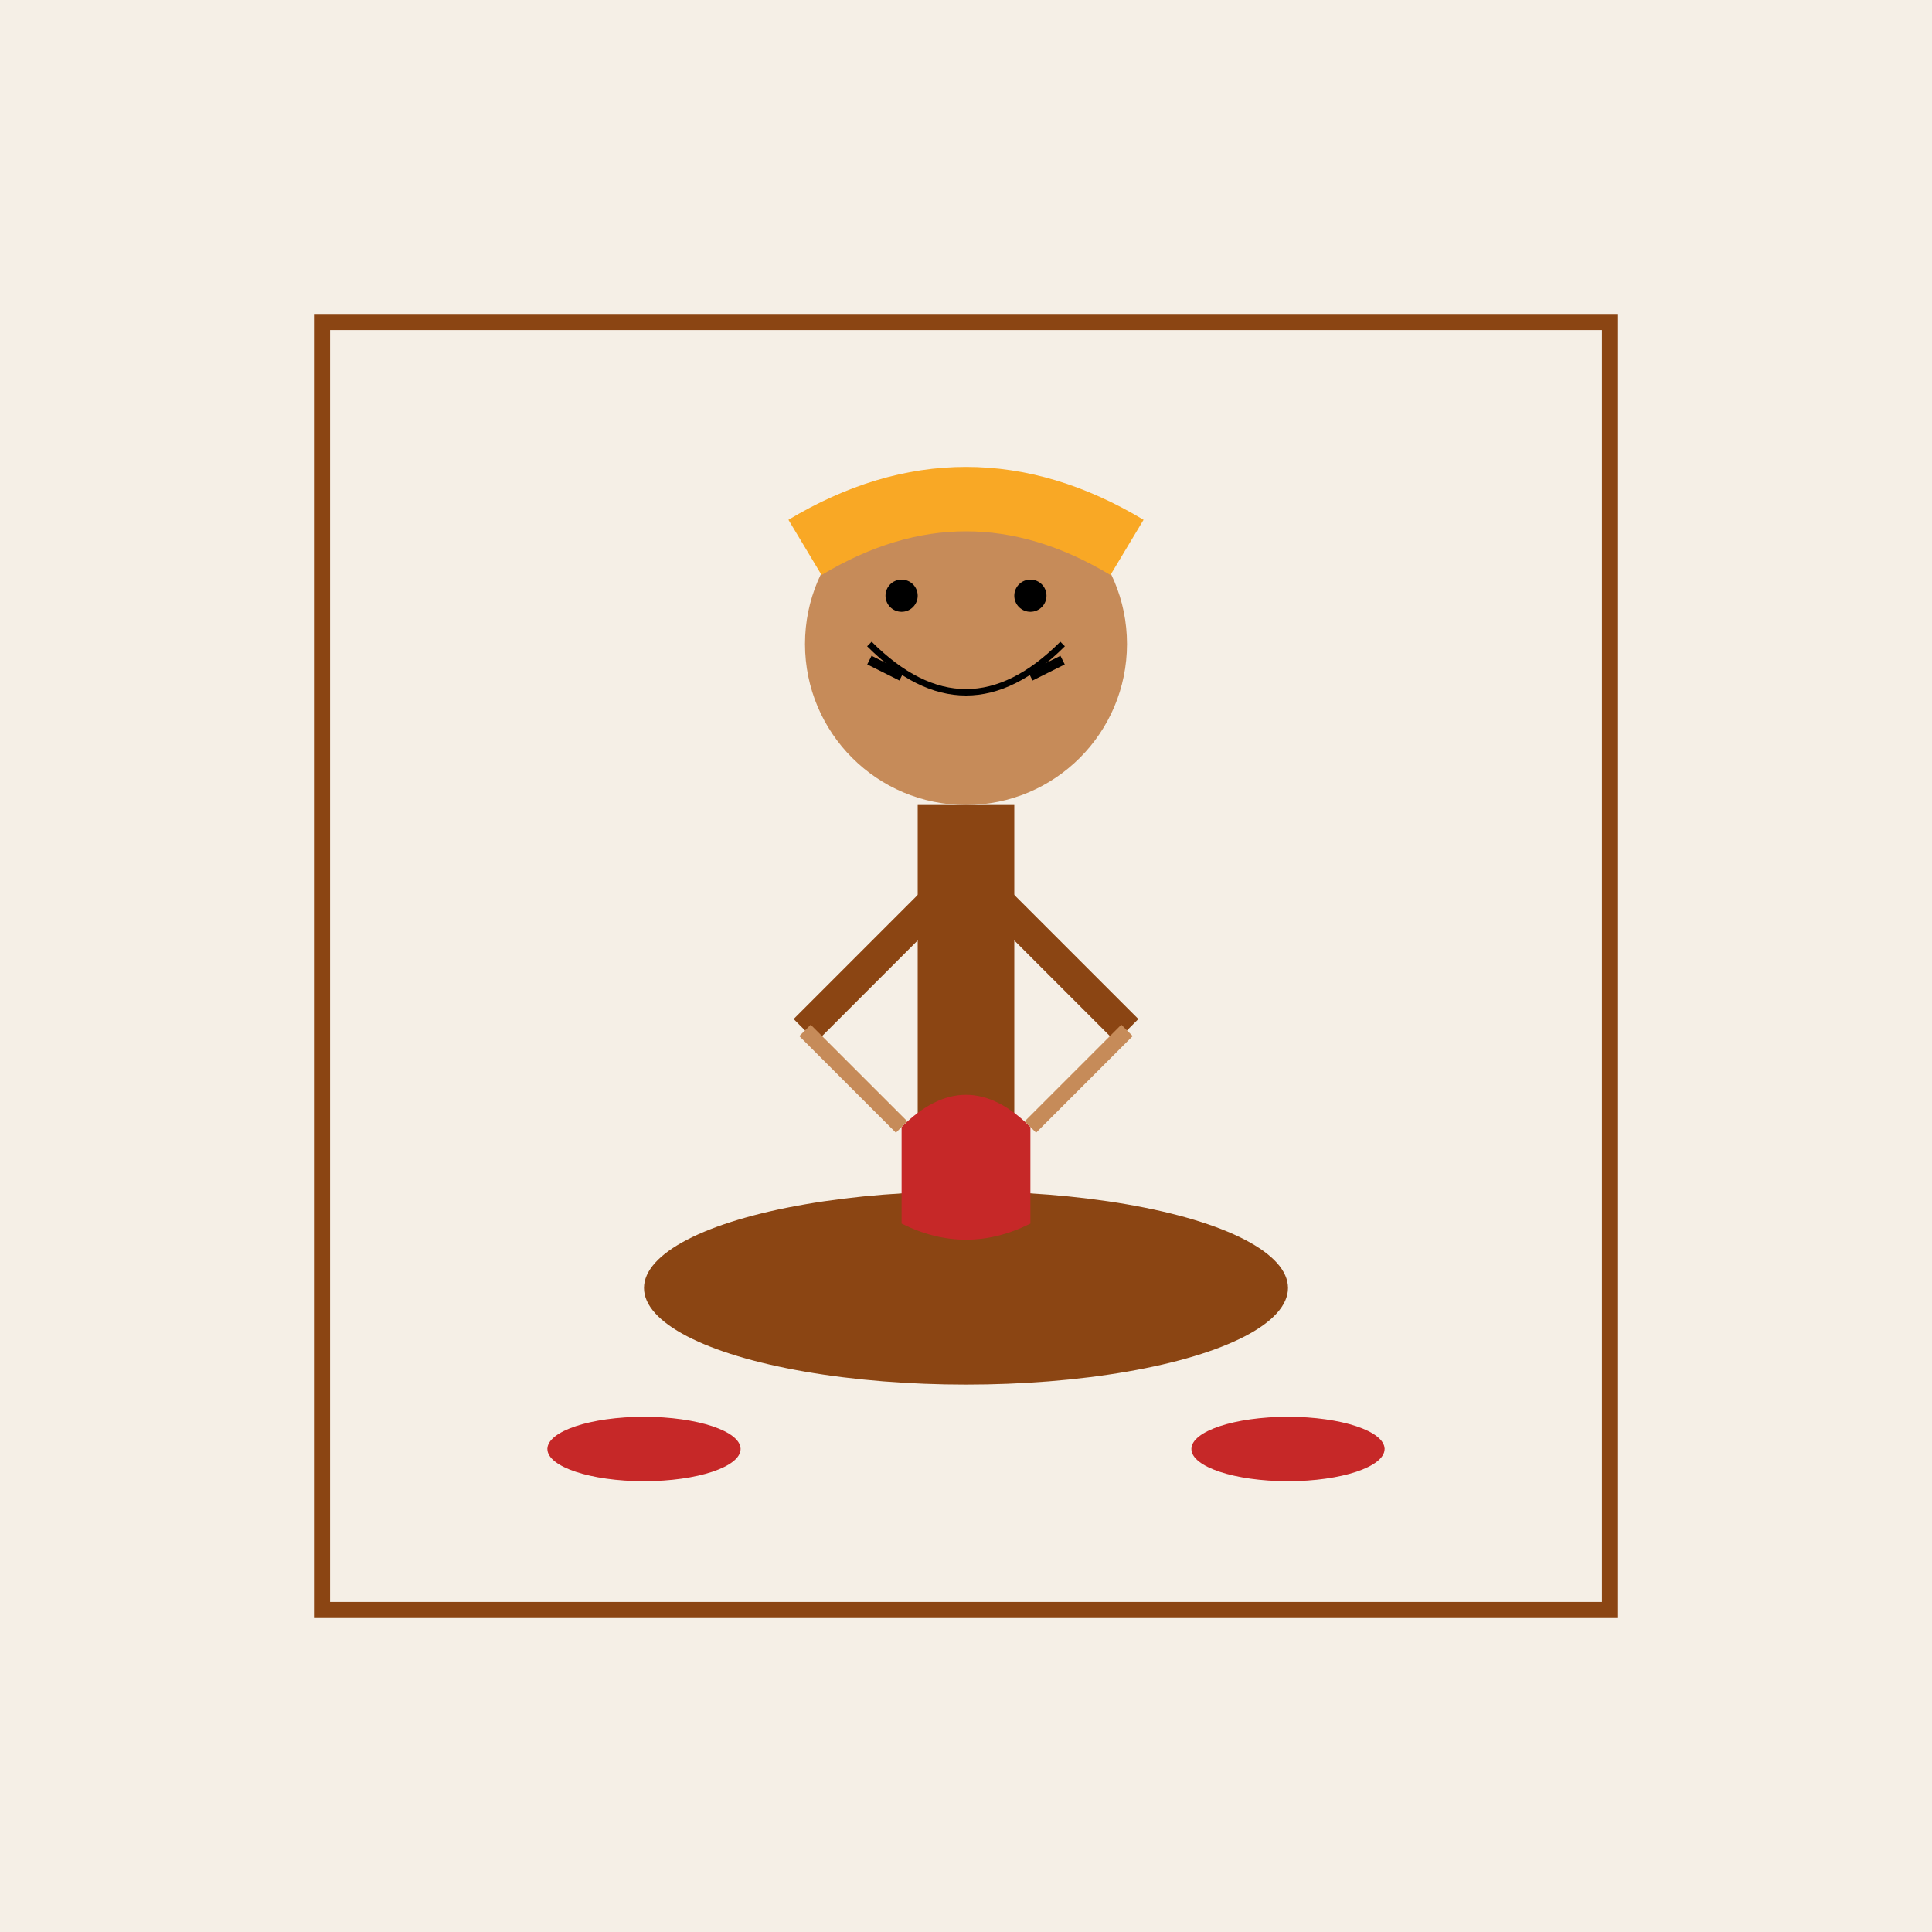 <svg width="600" height="600" viewBox="0 0 600 600" xmlns="http://www.w3.org/2000/svg">
  <rect width="600" height="600" fill="#F5EFE6" />
  
  <!-- Background elements -->
  <rect x="100" y="100" width="400" height="400" fill="#F5EFE6" stroke="#8B4513" stroke-width="5" />
  
  <!-- Artisan figure -->
  <circle cx="300" cy="200" r="50" fill="#C68B59" /> <!-- Head -->
  <path d="M270,200 Q300,230 330,200" stroke="#000000" stroke-width="2" fill="none" /> <!-- Smile -->
  <circle cx="280" cy="185" r="5" fill="#000000" /> <!-- Left eye -->
  <circle cx="320" cy="185" r="5" fill="#000000" /> <!-- Right eye -->
  
  <path d="M300,250 L300,350" stroke="#8B4513" stroke-width="30" fill="none" /> <!-- Body -->
  <path d="M300,270 L250,320" stroke="#8B4513" stroke-width="10" fill="none" /> <!-- Left arm -->
  <path d="M300,270 L350,320" stroke="#8B4513" stroke-width="10" fill="none" /> <!-- Right arm -->
  
  <!-- Pottery wheel -->
  <ellipse cx="300" cy="400" rx="100" ry="30" fill="#8B4513" />
  
  <!-- Clay pot being created -->
  <path d="M280,350 Q300,330 320,350 L320,380 Q300,390 280,380 Z" fill="#C62828" />
  
  <!-- Hands working on pot -->
  <path d="M250,320 L280,350" stroke="#C68B59" stroke-width="5" fill="none" />
  <path d="M350,320 L320,350" stroke="#C68B59" stroke-width="5" fill="none" />
  
  <!-- Traditional turban -->
  <path d="M250,170 Q300,140 350,170" stroke="#F9A825" stroke-width="20" fill="none" />
  
  <!-- Mustache -->
  <path d="M280,210 L270,205" stroke="#000000" stroke-width="3" fill="none" />
  <path d="M320,210 L330,205" stroke="#000000" stroke-width="3" fill="none" />
  
  <!-- Other pottery items -->
  <ellipse cx="200" cy="450" rx="30" ry="10" fill="#C62828" />
  <path d="M170,450 Q200,430 230,450" fill="#C62828" />
  
  <ellipse cx="400" cy="450" rx="30" ry="10" fill="#C62828" />
  <path d="M370,450 Q400,430 430,450" fill="#C62828" />
</svg>
